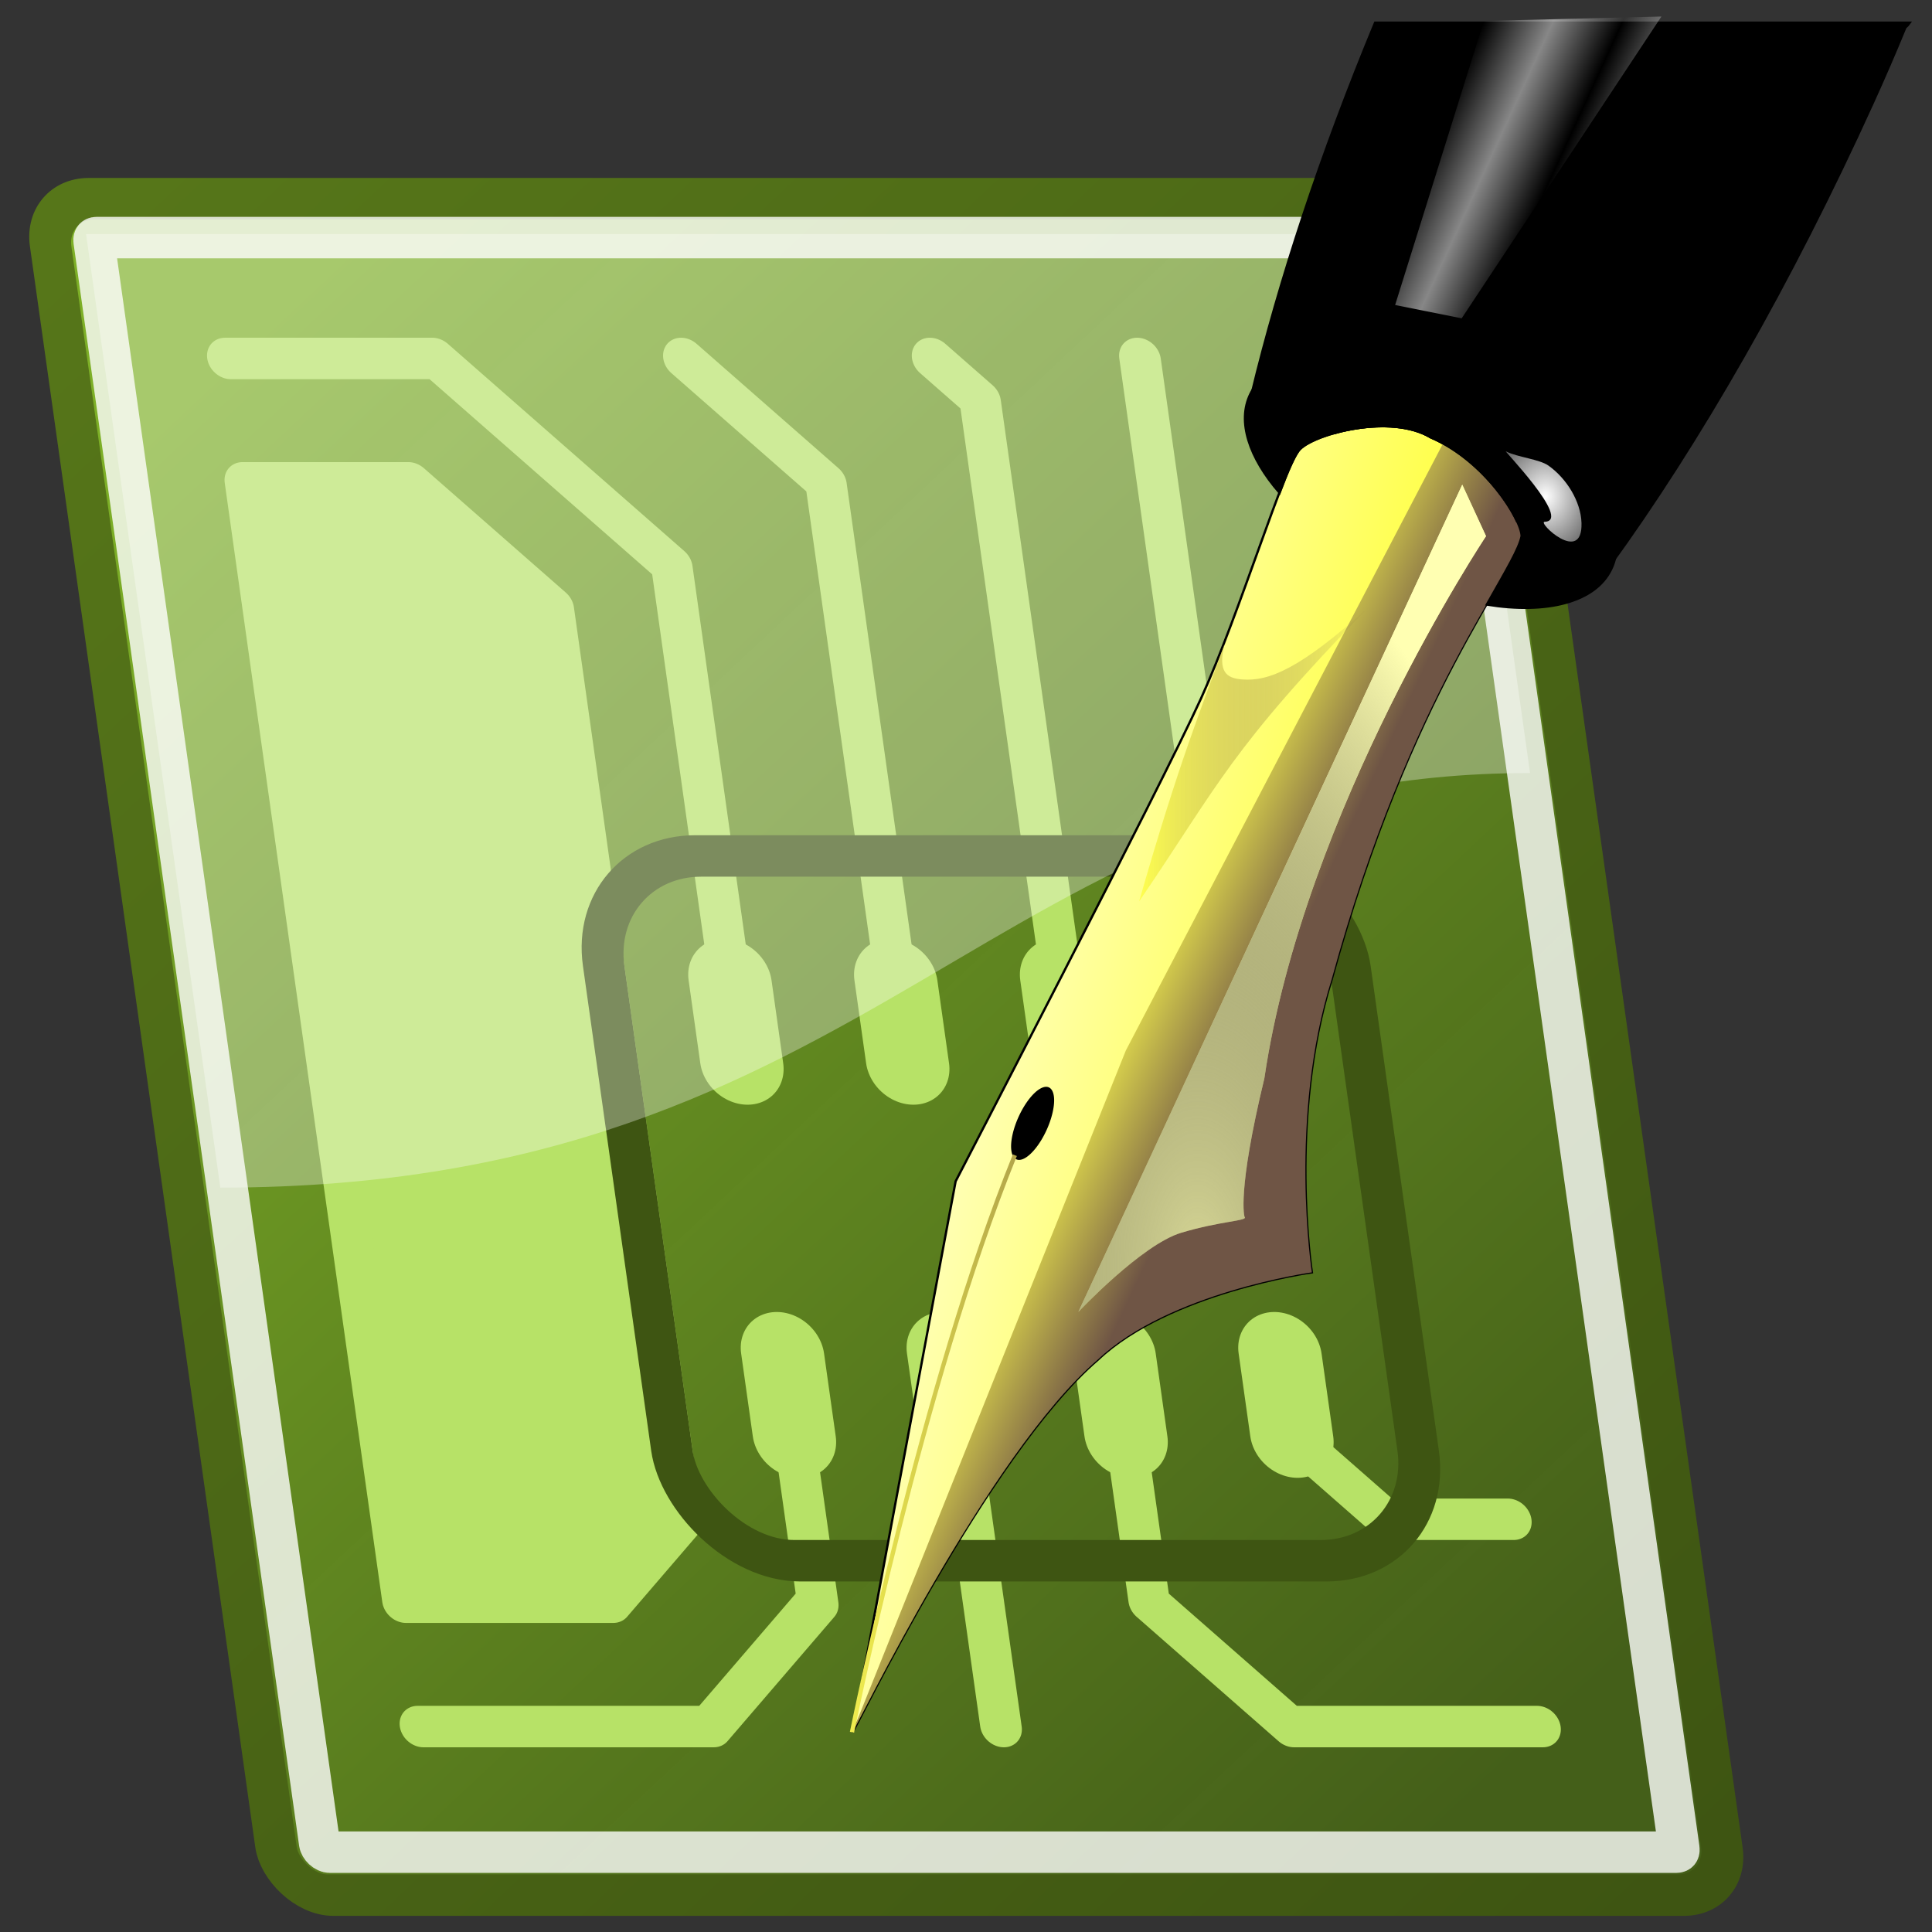 <?xml version="1.0" encoding="UTF-8" standalone="no"?>
<!-- Created with Inkscape (http://www.inkscape.org/) -->

<svg
   xmlns:dc="http://purl.org/dc/elements/1.1/"
   xmlns:cc="http://creativecommons.org/ns#"
   xmlns:rdf="http://www.w3.org/1999/02/22-rdf-syntax-ns#"
   xmlns:svg="http://www.w3.org/2000/svg"
   xmlns="http://www.w3.org/2000/svg"
   xmlns:xlink="http://www.w3.org/1999/xlink"
   version="1.1"
   width="48"
   height="48"
   id="svg249">
  <rect width="100%" height="100%" fill="#333333" stroke="none"/>
  <defs
     id="defs3">
    <linearGradient
       id="linearGradient2937">
      <stop
         id="stop2939"
         style="stop-color:#3e5512;stop-opacity:1"
         offset="0" />
      <stop
         id="stop2941"
         style="stop-color:#567619;stop-opacity:1"
         offset="1" />
    </linearGradient>
    <linearGradient
       id="linearGradient2929">
      <stop
         id="stop2931"
         style="stop-color:#7daf27;stop-opacity:1"
         offset="0" />
      <stop
         id="stop2933"
         style="stop-color:#466416;stop-opacity:0.902"
         offset="1" />
    </linearGradient>
    <linearGradient
       id="linearGradient5048">
      <stop
         id="stop5050"
         style="stop-color:#000000;stop-opacity:0"
         offset="0" />
      <stop
         id="stop5056"
         style="stop-color:#000000;stop-opacity:1"
         offset="0.5" />
      <stop
         id="stop5052"
         style="stop-color:#000000;stop-opacity:0"
         offset="1" />
    </linearGradient>
    <linearGradient
       id="linearGradient4542">
      <stop
         id="stop4544"
         style="stop-color:#000000;stop-opacity:1"
         offset="0" />
      <stop
         id="stop4546"
         style="stop-color:#000000;stop-opacity:0"
         offset="1" />
    </linearGradient>
    <linearGradient
       id="linearGradient15662">
      <stop
         id="stop15664"
         style="stop-color:#ffffff;stop-opacity:1"
         offset="0" />
      <stop
         id="stop15666"
         style="stop-color:#f8f8f8;stop-opacity:1"
         offset="1" />
    </linearGradient>
    <radialGradient
       cx="20.892"
       cy="64.568"
       r="5.257"
       fx="20.892"
       fy="64.568"
       id="aigrd3"
       gradientUnits="userSpaceOnUse">
      <stop
         id="stop15573"
         style="stop-color:#f0f0f0;stop-opacity:1"
         offset="0" />
      <stop
         id="stop15575"
         style="stop-color:#9a9a9a;stop-opacity:1"
         offset="1" />
    </radialGradient>
    <radialGradient
       cx="20.892"
       cy="114.568"
       r="5.256"
       fx="20.892"
       fy="114.568"
       id="aigrd2"
       gradientUnits="userSpaceOnUse">
      <stop
         id="stop15566"
         style="stop-color:#f0f0f0;stop-opacity:1"
         offset="0" />
      <stop
         id="stop15568"
         style="stop-color:#9a9a9a;stop-opacity:1"
         offset="1" />
    </radialGradient>
    <linearGradient
       id="linearGradient269">
      <stop
         id="stop270"
         style="stop-color:#a3a3a3;stop-opacity:1"
         offset="0" />
      <stop
         id="stop271"
         style="stop-color:#4c4c4c;stop-opacity:1"
         offset="1" />
    </linearGradient>
    <linearGradient
       id="linearGradient259">
      <stop
         id="stop260"
         style="stop-color:#fafafa;stop-opacity:1"
         offset="0" />
      <stop
         id="stop261"
         style="stop-color:#bbbbbb;stop-opacity:1"
         offset="1" />
    </linearGradient>
    <radialGradient
       cx="24.307"
       cy="42.078"
       r="15.822"
       fx="24.307"
       fy="42.078"
       id="radialGradient4548"
       xlink:href="#linearGradient4542"
       gradientUnits="userSpaceOnUse"
       gradientTransform="matrix(1,0,0,0.285,0,30.089)" />
    <linearGradient
       x1="10.7"
       y1="7.313"
       x2="38.001"
       y2="40.282"
       id="linearGradient3051"
       xlink:href="#linearGradient2929"
       gradientUnits="userSpaceOnUse" />
    <linearGradient
       x1="40.752"
       y1="43.994"
       x2="7.595"
       y2="4.219"
       id="linearGradient3053"
       xlink:href="#linearGradient2937"
       gradientUnits="userSpaceOnUse" />
    <linearGradient
       x1="0.372"
       y1="0.398"
       x2="0.504"
       y2="0.5"
       id="linearGradient666"
       xlink:href="#linearGradient662" />
    <linearGradient
       x1="337.903"
       y1="53.696"
       x2="363.25"
       y2="66.901"
       id="linearGradient661"
       xlink:href="#linearGradient662"
       gradientUnits="userSpaceOnUse"
       gradientTransform="scale(0.939,1.065)"
       spreadMethod="reflect" />
    <radialGradient
       cx="369.28"
       cy="193.368"
       r="32.63"
       fx="369.28"
       fy="193.368"
       id="radialGradient659"
       xlink:href="#linearGradient653"
       gradientUnits="userSpaceOnUse"
       gradientTransform="scale(0.916,1.092)" />
    <radialGradient
       cx="47.412"
       cy="746.168"
       r="3.605"
       fx="47.412"
       fy="746.168"
       id="radialGradient654"
       xlink:href="#linearGradient655"
       gradientUnits="userSpaceOnUse"
       gradientTransform="scale(1,1)" />
    <linearGradient
       x1="197.055"
       y1="1389.336"
       x2="76.328"
       y2="1144.171"
       id="linearGradient652"
       xlink:href="#linearGradient653"
       gradientUnits="userSpaceOnUse"
       gradientTransform="scale(1.57,0.637)" />
    <linearGradient
       x1="254.479"
       y1="357.762"
       x2="368.249"
       y2="357.762"
       id="linearGradient625"
       xlink:href="#linearGradient628"
       gradientUnits="userSpaceOnUse"
       gradientTransform="scale(0.884,1.132)" />
    <linearGradient
       x1="133.045"
       y1="361.323"
       x2="363.845"
       y2="486.008"
       id="linearGradient618"
       xlink:href="#linearGradient619"
       gradientUnits="userSpaceOnUse"
       gradientTransform="scale(0.716,1.396)" />
    <radialGradient
       cx="356.6"
       cy="486.343"
       r="227.598"
       fx="356.6"
       fy="486.343"
       id="radialGradient617"
       xlink:href="#linearGradient622"
       gradientUnits="userSpaceOnUse"
       gradientTransform="scale(0.702,1.424)" />
    <linearGradient
       x1="286.986"
       y1="415.865"
       x2="343.966"
       y2="467.189"
       id="linearGradient611"
       xlink:href="#linearGradient607"
       gradientUnits="userSpaceOnUse"
       gradientTransform="scale(0.721,1.388)"
       spreadMethod="pad" />
    <linearGradient
       x1="191.613"
       y1="347.057"
       x2="419.294"
       y2="402.259"
       id="linearGradient610"
       xlink:href="#linearGradient607"
       gradientUnits="userSpaceOnUse"
       gradientTransform="scale(0.536,1.865)" />
    <linearGradient
       id="linearGradient607">
      <stop
         id="stop608"
         style="stop-color:#ffff4f;stop-opacity:1"
         offset="0" />
      <stop
         id="stop609"
         style="stop-color:#6f5545;stop-opacity:1"
         offset="1" />
    </linearGradient>
    <linearGradient
       id="linearGradient619">
      <stop
         id="stop620"
         style="stop-color:#fffffd;stop-opacity:1"
         offset="0" />
      <stop
         id="stop621"
         style="stop-color:#ffff4f;stop-opacity:1"
         offset="1" />
    </linearGradient>
    <linearGradient
       id="linearGradient622">
      <stop
         id="stop623"
         style="stop-color:#000000;stop-opacity:0.157"
         offset="0" />
      <stop
         id="stop624"
         style="stop-color:#ffffb2;stop-opacity:1"
         offset="1" />
    </linearGradient>
    <linearGradient
       id="linearGradient628">
      <stop
         id="stop629"
         style="stop-color:#ffff4f;stop-opacity:1"
         offset="0" />
      <stop
         id="stop630"
         style="stop-color:#6f5545;stop-opacity:0"
         offset="1" />
    </linearGradient>
    <linearGradient
       id="linearGradient653">
      <stop
         id="stop654"
         style="stop-color:#ffffff;stop-opacity:1"
         offset="0" />
      <stop
         id="stop655"
         style="stop-color:#ffffff;stop-opacity:0.228"
         offset="1" />
    </linearGradient>
    <linearGradient
       id="linearGradient655">
      <stop
         id="stop656"
         style="stop-color:#8c8c00;stop-opacity:1"
         offset="0" />
      <stop
         id="stop657"
         style="stop-color:#ffff4f;stop-opacity:1"
         offset="1" />
    </linearGradient>
    <linearGradient
       id="linearGradient662">
      <stop
         id="stop663"
         style="stop-color:#ffffff;stop-opacity:0.529"
         offset="0" />
      <stop
         id="stop664"
         style="stop-color:#ffffff;stop-opacity:0"
         offset="1" />
    </linearGradient>
  </defs>
  <g
     id="layer1"
     style="display:inline">
    <g
       transform="matrix(1.03,0,0.145,1.03,-6.239,1.181)"
       id="g3046">
      <rect
         width="34.875"
         height="40.92"
         ry="1.149"
         x="6.604"
         y="3.646"
         id="rect15391"
         style="color:#000000;fill:url(#linearGradient3051);fill-opacity:1;fill-rule:nonzero;stroke:url(#linearGradient3053);stroke-width:1;stroke-linecap:round;stroke-linejoin:round;stroke-miterlimit:4;stroke-opacity:1;stroke-dasharray:none;stroke-dashoffset:0;marker:none;visibility:visible;display:block;overflow:visible" />
      <rect
         width="32.776"
         height="38.946"
         rx="0.149"
         ry="0.149"
         x="7.666"
         y="4.584"
         id="rect15660"
         style="opacity:0.791;color:#000000;fill:none;stroke:#ffffff;stroke-width:1;stroke-linecap:round;stroke-linejoin:round;stroke-miterlimit:4;stroke-opacity:1;stroke-dashoffset:0;marker:none;visibility:visible;display:block;overflow:visible" />
      <path
         d="m 10.5,7.5 5,0 5,5 0,10"
         id="path2828"
         style="color:#000000;fill:none;stroke:#b7e267;stroke-width:1;stroke-linecap:round;stroke-linejoin:round;stroke-miterlimit:4;stroke-opacity:1;stroke-dasharray:none;stroke-dashoffset:0;marker:none;visibility:visible;display:block;overflow:visible" />
      <path
         d="m 24.5,22.5 0,-12 -3,-3"
         id="path2830"
         style="color:#000000;fill:none;stroke:#b7e267;stroke-width:1;stroke-linecap:round;stroke-linejoin:round;stroke-miterlimit:4;stroke-opacity:1;stroke-dasharray:none;stroke-dashoffset:0;marker:none;visibility:visible;display:block;overflow:visible" />
      <path
         d="m 28.5,22.5 0,-14 -1,-1"
         id="path2832"
         style="color:#000000;fill:none;stroke:#b7e267;stroke-width:1;stroke-linecap:round;stroke-linejoin:round;stroke-miterlimit:4;stroke-opacity:1;stroke-dasharray:none;stroke-dashoffset:0;marker:none;visibility:visible;display:block;overflow:visible" />
      <path
         d="m 32.5,22.5 0,-15"
         id="path2890"
         style="color:#000000;fill:none;stroke:#b7e267;stroke-width:1;stroke-linecap:round;stroke-linejoin:round;stroke-miterlimit:4;stroke-opacity:1;stroke-dasharray:none;stroke-dashoffset:0;marker:none;visibility:visible;display:block;overflow:visible" />
      <path
         d="m 20.5,22.5 0,2"
         id="path2894"
         style="color:#000000;fill:none;stroke:#b7e267;stroke-width:2;stroke-linecap:round;stroke-linejoin:round;stroke-miterlimit:4;stroke-opacity:1;stroke-dasharray:none;stroke-dashoffset:0;marker:none;visibility:visible;display:block;overflow:visible" />
      <path
         d="m 24.5,22.5 0,2"
         id="path2896"
         style="color:#000000;fill:none;stroke:#b7e267;stroke-width:2;stroke-linecap:round;stroke-linejoin:round;stroke-miterlimit:4;stroke-opacity:1;stroke-dasharray:none;stroke-dashoffset:0;marker:none;visibility:visible;display:block;overflow:visible" />
      <path
         d="m 28.5,22.5 0,2"
         id="path2898"
         style="color:#000000;fill:none;stroke:#b7e267;stroke-width:2;stroke-linecap:round;stroke-linejoin:round;stroke-miterlimit:4;stroke-opacity:1;stroke-dasharray:none;stroke-dashoffset:0;marker:none;visibility:visible;display:block;overflow:visible" />
      <path
         d="m 32.5,22.5 0,2"
         id="path2900"
         style="color:#000000;fill:none;stroke:#b7e267;stroke-width:2;stroke-linecap:round;stroke-linejoin:round;stroke-miterlimit:4;stroke-opacity:1;stroke-dasharray:none;stroke-dashoffset:0;marker:none;visibility:visible;display:block;overflow:visible" />
      <path
         d="m 32.5,31.5 0,2"
         id="path2902"
         style="color:#000000;fill:none;stroke:#b7e267;stroke-width:2;stroke-linecap:round;stroke-linejoin:round;stroke-miterlimit:4;stroke-opacity:1;stroke-dasharray:none;stroke-dashoffset:0;marker:none;visibility:visible;display:block;overflow:visible" />
      <path
         d="m 28.5,31.5 0,2"
         id="path2904"
         style="color:#000000;fill:none;stroke:#b7e267;stroke-width:2;stroke-linecap:round;stroke-linejoin:round;stroke-miterlimit:4;stroke-opacity:1;stroke-dasharray:none;stroke-dashoffset:0;marker:none;visibility:visible;display:block;overflow:visible" />
      <path
         d="m 24.5,31.5 0,2"
         id="path2906"
         style="color:#000000;fill:none;stroke:#b7e267;stroke-width:2;stroke-linecap:round;stroke-linejoin:round;stroke-miterlimit:4;stroke-opacity:1;stroke-dasharray:none;stroke-dashoffset:0;marker:none;visibility:visible;display:block;overflow:visible" />
      <path
         d="m 20.5,31.5 0,2"
         id="path2908"
         style="color:#000000;fill:none;stroke:#b7e267;stroke-width:2;stroke-linecap:round;stroke-linejoin:round;stroke-miterlimit:4;stroke-opacity:1;stroke-dasharray:none;stroke-dashoffset:0;marker:none;visibility:visible;display:block;overflow:visible" />
      <path
         d="m 20.5,33.5 0,4 -3,3 -7,0"
         id="path2910"
         style="color:#000000;fill:none;stroke:#b7e267;stroke-width:1;stroke-linecap:round;stroke-linejoin:round;stroke-miterlimit:4;stroke-opacity:1;stroke-dasharray:none;stroke-dashoffset:0;marker:none;visibility:visible;display:block;overflow:visible" />
      <path
         d="m 24.5,33.5 0,7"
         id="path2912"
         style="color:#000000;fill:none;stroke:#b7e267;stroke-width:1;stroke-linecap:round;stroke-linejoin:round;stroke-miterlimit:4;stroke-opacity:1;stroke-dasharray:none;stroke-dashoffset:0;marker:none;visibility:visible;display:block;overflow:visible" />
      <path
         d="m 28.5,33.5 0,4 3,3 6,0"
         id="path2914"
         style="color:#000000;fill:none;stroke:#b7e267;stroke-width:1;stroke-linecap:round;stroke-linejoin:round;stroke-miterlimit:4;stroke-opacity:1;stroke-dasharray:none;stroke-dashoffset:0;marker:none;visibility:visible;display:block;overflow:visible" />
      <path
         d="m 32.5,33.5 2,2 3,0"
         id="path2916"
         style="color:#000000;fill:none;stroke:#b7e267;stroke-width:1;stroke-linecap:round;stroke-linejoin:round;stroke-miterlimit:4;stroke-opacity:1;stroke-dasharray:none;stroke-dashoffset:0;marker:none;visibility:visible;display:block;overflow:visible" />
      <path
         d="m 10.5,10.5 4,0 3,3 0,22 -2,2 -5,0 0,-27 z"
         id="path2918"
         style="color:#000000;fill:#b7e267;fill-opacity:1;fill-rule:nonzero;stroke:#b7e267;stroke-width:1;stroke-linecap:round;stroke-linejoin:round;stroke-miterlimit:4;stroke-opacity:1;stroke-dasharray:none;stroke-dashoffset:0;marker:none;visibility:visible;display:block;overflow:visible" />
      <rect
         width="18"
         height="17"
         ry="2.652"
         x="17.5"
         y="19.5"
         id="rect2920"
         style="color:#000000;fill:none;stroke:#3e5512;stroke-width:1;stroke-linecap:round;stroke-linejoin:round;stroke-miterlimit:4;stroke-opacity:1;stroke-dasharray:none;stroke-dashoffset:0;marker:none;visibility:visible;display:block;overflow:visible" />
      <path
         d="m 7.5,4.5 0,23 c 16,0 20,-10 33,-10 l 0,-13 -33,0 z"
         id="path2927"
         style="opacity:0.324;color:#000000;fill:#ffffff;fill-opacity:1;fill-rule:evenodd;stroke:none;stroke-width:1;marker:none;visibility:visible;display:inline;overflow:visible" />
    </g>
  </g>
  <g
     id="layer2">
    <g
       transform="matrix(0.057,0,0,0.057,19.114,0.3)"
       id="g15219"
       style="display:inline">
      <path
         d="m 100.061,895.37 44.855,-239.8 c 0,0 89.71,-172.518 106.961,-210.472 17.252,-37.954 36.229,-101.786 43.13,-108.687 6.901,-6.901 39.679,-15.527 56.931,-5.176 24.153,10.351 39.679,36.229 39.679,43.13 -3.45,17.252 -48.305,67.282 -82.809,193.221 -18.977,60.381 -8.626,127.664 -8.626,127.664 0,0 -62.107,8.626 -93.16,37.954 -48.305,41.404 -106.961,163.893 -106.961,162.167 l 0,0 0,0 0,0 z"
         transform="translate(-63.717,-145.933)"
         id="path605"
         style="font-size:12px;fill:url(#linearGradient618);fill-rule:evenodd;stroke:#000000;stroke-width:1" />
      <path
         d="M 357.312,334.062 C 378.375,345.5 391.625,368 391.625,374.375 c -3.438,17.25 -48.312,67.25 -82.812,193.188 -19,60.375 -8.625,127.688 -8.625,127.688 0,0 -62.125,8.625 -93.188,37.938 C 158.688,774.625 100.062,897.125 100.062,895.375 l 0,0 0,0 0,0 0,0 119.037,-296.822 138.213,-264.491"
         transform="translate(-63.717,-145.933)"
         id="path777"
         style="font-size:12px;fill:url(#linearGradient611);fill-rule:evenodd" />
      <path
         d="m 544.625,185.625 c -35.75,78.688 -75.875,148.438 -114.688,201.812 l -40.375,-19.625 c -4.75,-10.438 -18.5,-28.375 -37.625,-36.562 -11.125,-6.688 -28.75,-5.5 -41.625,-1.875 l -36.25,-17.562 c 11.75,-48.5 29.75,-103.5 53.688,-161.25 l 233.062,0 c -0.562,0.812 -1.188,1.5 -1.938,2.125 -4.438,10.812 -9.188,21.812 -14.25,32.938 z"
         transform="translate(-63.717,-145.933)"
         id="path739"
         style="font-size:12px;fill-rule:evenodd;stroke:#000000" />
      <path
         d="m 430.625,388.812 c -6.938,14.375 -28.125,19.625 -54.188,15.375 8.75,-15.438 14.062,-24.312 15.188,-29.812 0,-6.938 -15.562,-32.812 -39.688,-43.125 -17.25,-10.375 -50,-1.75 -56.938,5.188 -2,2 -5,8.75 -8.875,19.062 -13.312,-15.312 -18.562,-31.125 -12.75,-43.062 10.688,-21.938 54.5,-22.625 97.938,-1.5 43.438,21.062 70,55.938 59.312,77.875 z"
         transform="translate(-63.717,-145.933)"
         id="path731"
         style="font-size:12px;fill-rule:evenodd;stroke:#000000" />
      <path
         d="m 465.601,614.455 a 7.789,15.578 0 1 1 -15.578,0 7.789,15.578 0 1 1 15.578,0 z"
         transform="matrix(0.753,0.436,-0.47,0.999,58.815,-329.067)"
         id="path740"
         style="font-size:12px;fill-rule:evenodd" />
      <path
         d="M 170.734,644.191 C 130.346,743.939 99.748,895.703 99.748,895.703"
         transform="translate(-63.717,-145.933)"
         id="path748"
         style="font-size:12px;fill:none;stroke:url(#linearGradient610);stroke-width:1.875" />
      <path
         d="m 270.854,671.096 c 0,0 -3.45,-10.351 8.626,-60.381 17.252,-117.313 96.61,-236.35 96.61,-236.35 L 365.739,351.938 198.396,712.501 c 0,0 27.603,-29.328 44.855,-34.504 17.252,-5.176 29.328,-5.176 27.603,-6.901 l 0,0 z"
         transform="translate(-63.717,-145.933)"
         id="path626"
         style="font-size:12px;fill:#ffffb2;stroke-width:1.25" />
      <path
         d="m 270.854,671.096 c 0,0 -3.45,-10.351 8.626,-60.381 17.252,-117.313 96.61,-236.35 96.61,-236.35 L 365.739,351.938 198.396,712.501 c 0,0 27.603,-29.328 44.855,-34.504 17.252,-5.176 29.328,-5.176 27.603,-6.901 l 0,0 z"
         transform="translate(-63.717,-145.933)"
         id="path606"
         style="font-size:12px;fill:url(#radialGradient617);stroke-width:1.25" />
      <path
         d="m 262.177,421.226 c -3.129,12.421 0.843,15.054 7.575,15.584 11.586,0.953 25.285,-4.437 55.687,-31.985 -61.276,62.951 -65.576,77.435 -100.544,128.737 17.883,-62.519 27.69,-85.367 37.282,-112.335 l 0,0 0,0 0,0 0,0 z"
         transform="translate(-63.717,-145.933)"
         id="path627"
         style="font-size:12px;fill:url(#linearGradient625);fill-rule:evenodd;stroke-width:0.681" />
      <path
         d="m 321.125,191.514 c 5.144,2.572 14.457,3.339 18.471,6.17 7.878,5.557 14.15,15.641 14.405,25.061 0.498,18.401 -19.461,-0.485 -16.068,-0.576 12.344,-0.331 -19.375,-32.669 -16.807,-30.655 z"
         id="path658"
         style="fill:url(#radialGradient659);fill-opacity:1;fill-rule:evenodd;stroke:none" />
      <path
         d="m 272.763,127.676 29.017,5.803 L 388.832,1.934 311.453,3.869 272.763,127.676 z"
         id="path660"
         style="fill:url(#linearGradient661);fill-opacity:1;fill-rule:evenodd;stroke:none" />
    </g>
  </g>
</svg>
